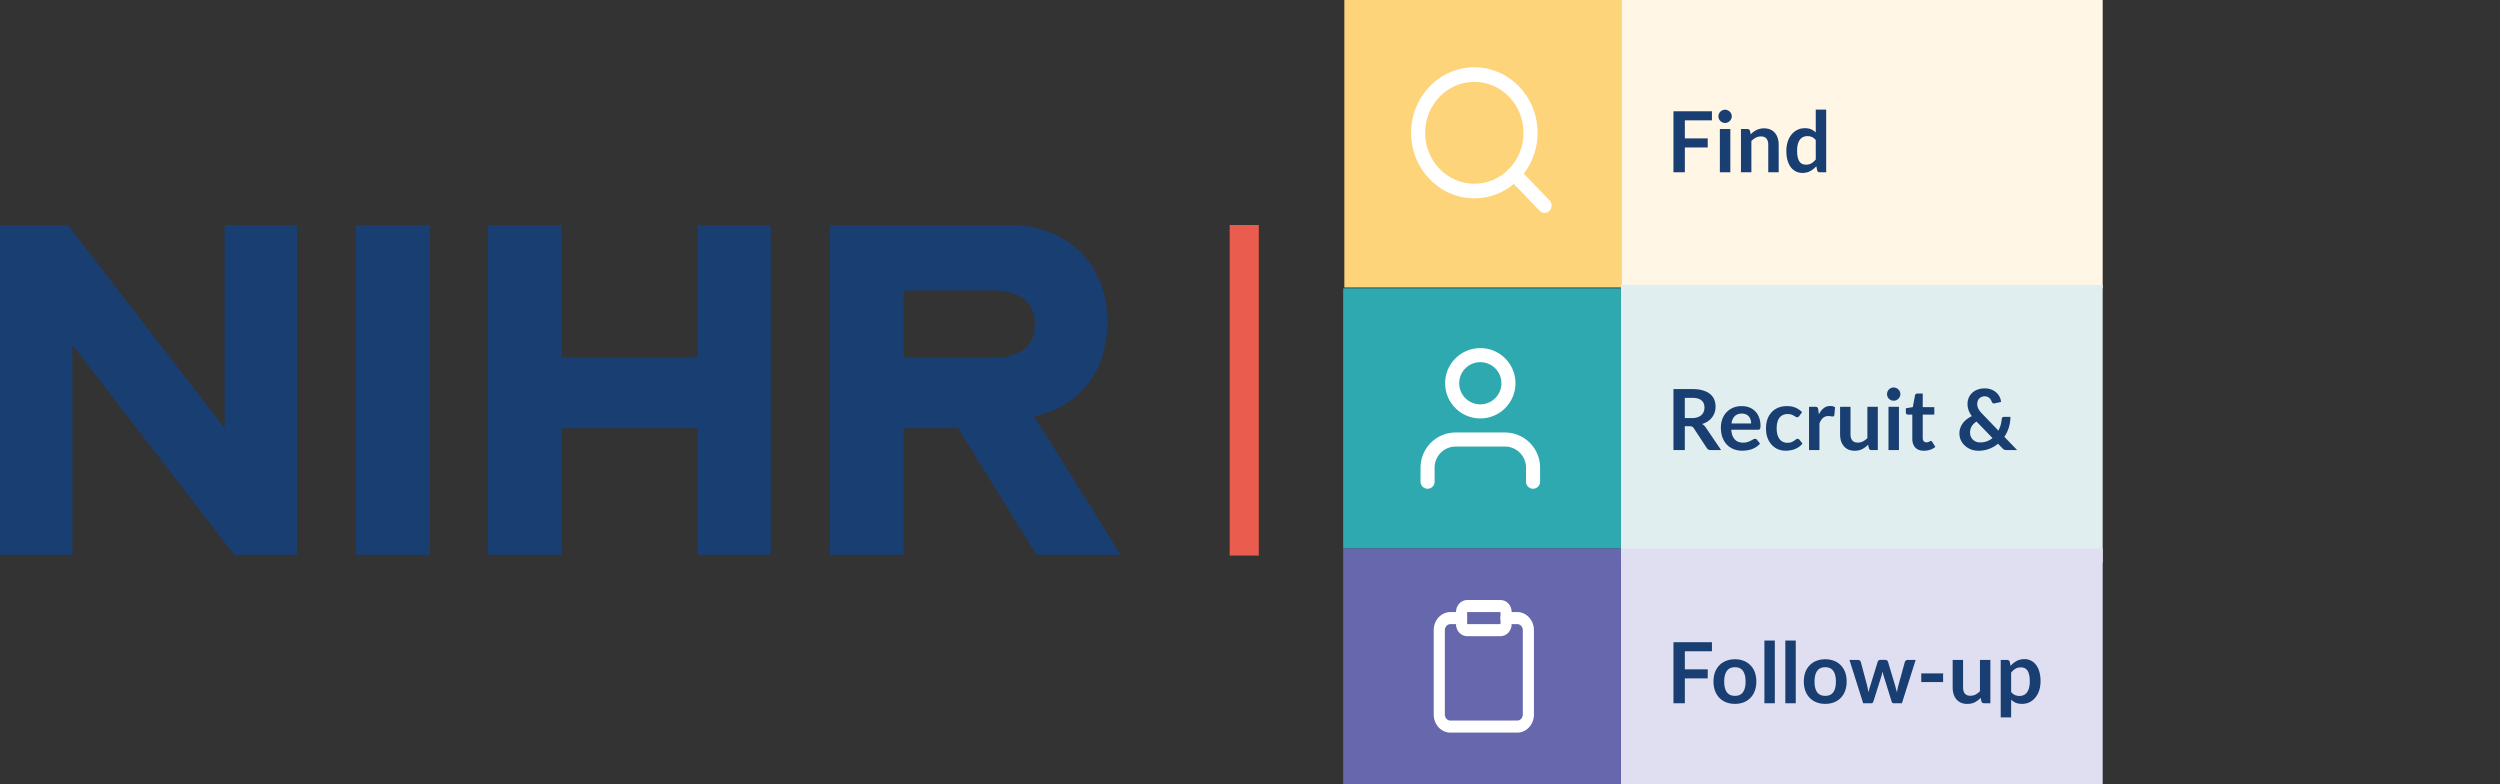 <svg xmlns="http://www.w3.org/2000/svg" width="711" height="223" fill="none"><rect width="100%" height="100%" fill="#333333" stroke="none"/><path fill="#FFF6E6" d="M461.002 0h137v82h-137z"/><path fill="#FED47A" d="M382.332 0h78.936v81.756h-78.936z"/><path fill="#193E72" d="M479.172 34.216v5.136h6.504v2.58h-6.504V49h-3.24V31.648h10.944v2.568h-7.704Zm12.934 2.472V49h-2.976V36.688h2.976Zm.408-3.588c0 .256-.052.496-.156.72-.104.224-.244.42-.42.588a1.99 1.99 0 0 1-.6.408c-.232.096-.48.144-.744.144-.256 0-.5-.048-.732-.144a2.036 2.036 0 0 1-.588-.408 2.036 2.036 0 0 1-.408-.588 1.808 1.808 0 0 1-.144-.72c0-.264.048-.512.144-.744a1.99 1.99 0 0 1 .408-.6c.168-.168.364-.3.588-.396a1.77 1.77 0 0 1 .732-.156c.264 0 .512.052.744.156.232.096.432.228.6.396.176.168.316.368.42.6.104.232.156.48.156.744Zm5.386 5.1c.248-.248.508-.476.78-.684a4.79 4.79 0 0 1 1.872-.888 4.744 4.744 0 0 1 1.152-.132c.672 0 1.268.116 1.788.348.52.224.952.544 1.296.96.352.408.616.9.792 1.476.184.568.276 1.196.276 1.884V49h-2.964v-7.836c0-.752-.172-1.332-.516-1.74-.344-.416-.868-.624-1.572-.624-.512 0-.992.116-1.44.348a5.16 5.16 0 0 0-1.272.948V49h-2.964V36.688h1.812c.384 0 .636.18.756.54l.204.972Zm18.503 1.632c-.336-.408-.704-.696-1.104-.864a3.195 3.195 0 0 0-1.272-.252c-.448 0-.852.084-1.212.252-.36.168-.668.424-.924.768-.256.336-.452.768-.588 1.296-.136.52-.204 1.136-.204 1.848 0 .72.056 1.332.168 1.836.12.496.288.904.504 1.224.216.312.48.54.792.684.312.136.66.204 1.044.204.616 0 1.14-.128 1.572-.384.432-.256.84-.62 1.224-1.092v-5.52Zm2.964-8.664V49h-1.812c-.392 0-.64-.18-.744-.54l-.252-1.188a6.182 6.182 0 0 1-1.716 1.38c-.64.352-1.388.528-2.244.528-.672 0-1.288-.14-1.848-.42a4.196 4.196 0 0 1-1.452-1.212c-.4-.536-.712-1.196-.936-1.98-.216-.784-.324-1.68-.324-2.688 0-.912.124-1.76.372-2.544a6.19 6.19 0 0 1 1.068-2.04 4.918 4.918 0 0 1 1.668-1.344c.648-.328 1.376-.492 2.184-.492.688 0 1.276.108 1.764.324a4.52 4.52 0 0 1 1.308.876v-6.492h2.964Z"/><path fill="#fff" fill-rule="evenodd" d="M419.3 23.28c-7.726 0-13.989 6.486-13.989 14.488 0 8.001 6.263 14.488 13.989 14.488 7.726 0 13.989-6.487 13.989-14.488 0-8.002-6.263-14.489-13.989-14.489Zm-17.986 14.488c0-10.288 8.053-18.628 17.986-18.628s17.986 8.34 17.986 18.628-8.053 18.627-17.986 18.627-17.986-8.34-17.986-18.627Z" clip-rule="evenodd"/><path fill="#fff" fill-rule="evenodd" d="M429.179 47.998a1.95 1.95 0 0 1 2.826 0l8.693 9.004a2.121 2.121 0 0 1 0 2.927 1.95 1.95 0 0 1-2.826 0l-8.693-9.004a2.123 2.123 0 0 1 0-2.927Z" clip-rule="evenodd"/><path fill="#E1EEF0" d="M461 81h137v79H461z"/><path fill="#2EA9B0" d="M382 82h79v74h-79z"/><path fill="#193E72" d="M481.176 118.904c.608 0 1.136-.076 1.584-.228.456-.152.828-.36 1.116-.624.296-.272.516-.592.66-.96.144-.368.216-.772.216-1.212 0-.88-.292-1.556-.876-2.028-.576-.472-1.46-.708-2.652-.708h-2.064v5.76h2.016ZM489.48 128h-2.916c-.552 0-.952-.216-1.2-.648l-3.648-5.556a1.26 1.26 0 0 0-.456-.444c-.16-.088-.4-.132-.72-.132h-1.38V128h-3.228v-17.352h5.292c1.176 0 2.184.124 3.024.372.848.24 1.54.58 2.076 1.02.544.44.944.968 1.2 1.584.256.608.384 1.28.384 2.016a5.13 5.13 0 0 1-.264 1.656c-.168.52-.416.992-.744 1.416-.32.424-.72.796-1.2 1.116a5.923 5.923 0 0 1-1.62.756c.208.12.4.264.576.432.176.16.336.352.48.576L489.48 128Zm8.541-7.572c0-.384-.056-.744-.168-1.08a2.498 2.498 0 0 0-.48-.9 2.192 2.192 0 0 0-.828-.6c-.328-.152-.712-.228-1.152-.228-.856 0-1.532.244-2.028.732-.488.488-.8 1.18-.936 2.076h5.592Zm-5.652 1.788c.048.632.16 1.18.336 1.644.176.456.408.836.696 1.14.288.296.628.52 1.02.672.4.144.84.216 1.32.216.48 0 .892-.056 1.236-.168a5.52 5.52 0 0 0 .912-.372 15.1 15.1 0 0 0 .684-.372c.2-.112.392-.168.576-.168.248 0 .432.092.552.276l.852 1.08a5.072 5.072 0 0 1-1.104.972 6.562 6.562 0 0 1-1.284.624c-.44.152-.892.26-1.356.324a9.58 9.58 0 0 1-1.332.096 6.66 6.66 0 0 1-2.388-.42 5.453 5.453 0 0 1-1.92-1.26c-.544-.56-.972-1.248-1.284-2.064-.312-.824-.468-1.776-.468-2.856 0-.84.136-1.628.408-2.364a5.672 5.672 0 0 1 1.164-1.932 5.546 5.546 0 0 1 1.86-1.308c.736-.32 1.564-.48 2.484-.48.776 0 1.492.124 2.148.372.656.248 1.22.612 1.692 1.092.472.472.84 1.056 1.104 1.752.272.688.408 1.476.408 2.364 0 .448-.048.752-.144.912-.096.152-.28.228-.552.228h-7.62Zm19.36-3.924c-.088.112-.176.2-.264.264-.08.064-.2.096-.36.096a.841.841 0 0 1-.444-.132 7.894 7.894 0 0 0-.516-.312c-.2-.12-.44-.224-.72-.312-.272-.096-.612-.144-1.02-.144-.52 0-.976.096-1.368.288a2.59 2.59 0 0 0-.984.804c-.256.352-.448.78-.576 1.284a6.79 6.79 0 0 0-.192 1.692c0 .656.068 1.24.204 1.752.144.512.348.944.612 1.296.264.344.584.608.96.792.376.176.8.264 1.272.264s.852-.056 1.14-.168c.296-.12.544-.248.744-.384.2-.144.372-.272.516-.384.152-.12.32-.18.504-.18.24 0 .42.092.54.276l.852 1.08a5.52 5.52 0 0 1-1.068.972 6.12 6.12 0 0 1-1.2.624c-.408.152-.832.26-1.272.324a8.832 8.832 0 0 1-1.296.096c-.76 0-1.476-.14-2.148-.42a5.143 5.143 0 0 1-1.764-1.248c-.504-.544-.904-1.208-1.2-1.992-.288-.792-.432-1.692-.432-2.7 0-.904.128-1.74.384-2.508a5.698 5.698 0 0 1 1.152-2.004 5.22 5.22 0 0 1 1.872-1.332c.744-.32 1.6-.48 2.568-.48.92 0 1.724.148 2.412.444.696.296 1.32.72 1.872 1.272l-.78 1.08Zm5.554-.468c.384-.736.84-1.312 1.368-1.728.528-.424 1.152-.636 1.872-.636.568 0 1.024.124 1.368.372l-.192 2.22a.588.588 0 0 1-.18.312.478.478 0 0 1-.3.084c-.12 0-.3-.02-.54-.06-.232-.04-.46-.06-.684-.06-.328 0-.62.048-.876.144a2.218 2.218 0 0 0-.696.42c-.2.176-.38.392-.54.648a6.88 6.88 0 0 0-.432.876V128h-2.964v-12.312h1.74c.304 0 .516.056.636.168.12.104.2.296.24.576l.18 1.392Zm16.766-2.136V128h-1.812c-.392 0-.64-.18-.744-.54l-.204-.984a6.736 6.736 0 0 1-1.668 1.248c-.608.312-1.324.468-2.148.468-.672 0-1.268-.112-1.788-.336a3.642 3.642 0 0 1-1.296-.972 4.315 4.315 0 0 1-.804-1.476 6.465 6.465 0 0 1-.264-1.896v-7.824h2.964v7.824c0 .752.172 1.336.516 1.752.352.408.876.612 1.572.612.512 0 .992-.112 1.44-.336a5.16 5.16 0 0 0 1.272-.948v-8.904h2.964Zm6.01 0V128h-2.976v-12.312h2.976Zm.408-3.588c0 .256-.052.496-.156.72-.104.224-.244.42-.42.588a1.99 1.99 0 0 1-.6.408c-.232.096-.48.144-.744.144-.256 0-.5-.048-.732-.144a2.036 2.036 0 0 1-.588-.408 2.036 2.036 0 0 1-.408-.588 1.808 1.808 0 0 1-.144-.72c0-.264.048-.512.144-.744a1.99 1.99 0 0 1 .408-.6c.168-.168.364-.3.588-.396a1.77 1.77 0 0 1 .732-.156c.264 0 .512.052.744.156.232.096.432.228.6.396.176.168.316.368.42.6.104.232.156.48.156.744Zm6.718 16.092c-1.072 0-1.896-.3-2.472-.9-.568-.608-.852-1.444-.852-2.508v-6.876h-1.26a.578.578 0 0 1-.408-.156c-.112-.104-.168-.26-.168-.468v-1.176l1.98-.324.624-3.36a.658.658 0 0 1 .228-.372.678.678 0 0 1 .432-.132h1.536v3.876h3.288v2.112h-3.288v6.672c0 .384.092.684.276.9.192.216.452.324.78.324.184 0 .336-.02.456-.06.128-.048.236-.096.324-.144.096-.048.18-.092.252-.132a.387.387 0 0 1 .216-.072.32.32 0 0 1 .216.072.85.85 0 0 1 .18.192l.888 1.44c-.432.36-.928.632-1.488.816-.56.184-1.14.276-1.74.276Zm14.934-8.304c-.64.416-1.108.888-1.404 1.416a3.412 3.412 0 0 0-.432 1.68c0 .44.076.836.228 1.188.152.352.356.652.612.9.264.24.568.428.912.564a3.24 3.24 0 0 0 1.116.192c.704 0 1.348-.108 1.932-.324a5.6 5.6 0 0 0 1.584-.924l-4.548-4.692ZM573.675 128h-2.904c-.304 0-.552-.036-.744-.108-.184-.072-.38-.224-.588-.456l-1.2-1.236a8.69 8.69 0 0 1-5.616 1.992c-.664 0-1.32-.112-1.968-.336a5.484 5.484 0 0 1-1.716-.996 5.095 5.095 0 0 1-1.224-1.56c-.304-.616-.456-1.308-.456-2.076 0-.544.088-1.056.264-1.536.176-.488.42-.94.732-1.356a5.672 5.672 0 0 1 1.116-1.116 7.442 7.442 0 0 1 1.416-.864c-.432-.6-.744-1.184-.936-1.752a5.401 5.401 0 0 1-.288-1.716c0-.6.108-1.168.324-1.704a4.114 4.114 0 0 1 .96-1.416c.416-.4.928-.716 1.536-.948.608-.24 1.296-.36 2.064-.36.704 0 1.332.108 1.884.324.56.216 1.036.504 1.428.864.4.36.712.772.936 1.236.232.464.368.944.408 1.44l-1.884.396c-.352.072-.608-.08-.768-.456a2.673 2.673 0 0 0-.288-.588 1.886 1.886 0 0 0-.408-.492 1.733 1.733 0 0 0-.564-.336 1.96 1.96 0 0 0-.744-.132c-.336 0-.636.06-.9.18a1.917 1.917 0 0 0-1.08 1.152 2.305 2.305 0 0 0-.144.816c0 .24.024.472.072.696.048.224.128.448.24.672.112.224.256.456.432.696.184.232.408.484.672.756l4.608 4.788a8.407 8.407 0 0 0 .636-1.596 8.87 8.87 0 0 0 .312-1.704.782.782 0 0 1 .192-.444.56.56 0 0 1 .432-.168h1.848a10.478 10.478 0 0 1-.456 3.024 9.78 9.78 0 0 1-1.272 2.652l3.636 3.768Z"/><path fill="#fff" fill-rule="evenodd" d="M406.929 125.929A10.001 10.001 0 0 1 414 123h14a10.001 10.001 0 0 1 10 10v4a2 2 0 1 1-4 0v-4a6.003 6.003 0 0 0-1.757-4.243A6.003 6.003 0 0 0 428 127h-14a6.003 6.003 0 0 0-4.243 1.757A6.003 6.003 0 0 0 408 133v4a2 2 0 1 1-4 0v-4c0-2.652 1.054-5.196 2.929-7.071ZM421 103a6 6 0 1 0 0 12 6 6 0 0 0 0-12Zm-10 6c0-5.523 4.477-10 10-10s10 4.477 10 10-4.477 10-10 10-10-4.477-10-10Z" clip-rule="evenodd"/><path fill="#E0DFF1" d="M461 156h137v67H461z"/><path fill="#6667AD" d="M382 156h79v67h-79z"/><path fill="#fff" fill-rule="evenodd" d="M412.5 177.501c-.42 0-.823.18-1.12.502a1.786 1.786 0 0 0-.463 1.212v23.998c0 .455.166.891.463 1.212.297.322.7.503 1.12.503h19c.42 0 .823-.181 1.12-.503.297-.321.463-.757.463-1.212v-23.998c0-.455-.166-.891-.463-1.212a1.523 1.523 0 0 0-1.12-.502h-3.167c-.874 0-1.583-.768-1.583-1.715 0-.946.709-1.714 1.583-1.714h3.167c1.26 0 2.468.542 3.359 1.506.891.965 1.391 2.273 1.391 3.637v23.998c0 1.364-.5 2.672-1.391 3.637-.891.964-2.099 1.506-3.359 1.506h-19c-1.26 0-2.468-.542-3.359-1.506-.891-.965-1.391-2.273-1.391-3.637v-23.998c0-1.364.5-2.672 1.391-3.637.891-.964 2.099-1.506 3.359-1.506h3.167c.874 0 1.583.768 1.583 1.714 0 .947-.709 1.715-1.583 1.715H412.5Z" clip-rule="evenodd"/><path fill="#fff" fill-rule="evenodd" d="M414.084 174.072c0-1.893 1.418-3.428 3.167-3.428h9.5c1.749 0 3.166 1.535 3.166 3.428v3.429c0 1.893-1.417 3.428-3.166 3.428h-9.5c-1.749 0-3.167-1.535-3.167-3.428v-3.429Zm12.667 0h-9.5v3.429h9.5v-3.429Z" clip-rule="evenodd"/><path fill="#193E72" d="M479.172 185.216v5.136h6.504v2.58h-6.504V200h-3.24v-17.352h10.944v2.568h-7.704Zm14.256 2.28c.912 0 1.74.148 2.484.444a5.384 5.384 0 0 1 1.92 1.26 5.492 5.492 0 0 1 1.236 1.992c.288.784.432 1.66.432 2.628 0 .976-.144 1.856-.432 2.64a5.611 5.611 0 0 1-1.236 2.004 5.307 5.307 0 0 1-1.92 1.272c-.744.296-1.572.444-2.484.444-.92 0-1.756-.148-2.508-.444a5.424 5.424 0 0 1-1.932-1.272 5.845 5.845 0 0 1-1.236-2.004c-.288-.784-.432-1.664-.432-2.64 0-.968.144-1.844.432-2.628.296-.784.708-1.448 1.236-1.992a5.504 5.504 0 0 1 1.932-1.26c.752-.296 1.588-.444 2.508-.444Zm0 10.404c1.024 0 1.78-.344 2.268-1.032.496-.688.744-1.696.744-3.024s-.248-2.34-.744-3.036c-.488-.696-1.244-1.044-2.268-1.044-1.04 0-1.812.352-2.316 1.056-.496.696-.744 1.704-.744 3.024s.248 2.328.744 3.024c.504.688 1.276 1.032 2.316 1.032Zm11.333-15.732V200h-2.964v-17.832h2.964Zm5.953 0V200h-2.964v-17.832h2.964Zm8.401 5.328c.912 0 1.74.148 2.484.444a5.384 5.384 0 0 1 1.92 1.26 5.492 5.492 0 0 1 1.236 1.992c.288.784.432 1.66.432 2.628 0 .976-.144 1.856-.432 2.64a5.611 5.611 0 0 1-1.236 2.004 5.307 5.307 0 0 1-1.92 1.272c-.744.296-1.572.444-2.484.444-.92 0-1.756-.148-2.508-.444a5.424 5.424 0 0 1-1.932-1.272 5.845 5.845 0 0 1-1.236-2.004c-.288-.784-.432-1.664-.432-2.64 0-.968.144-1.844.432-2.628.296-.784.708-1.448 1.236-1.992a5.504 5.504 0 0 1 1.932-1.26c.752-.296 1.588-.444 2.508-.444Zm0 10.404c1.024 0 1.78-.344 2.268-1.032.496-.688.744-1.696.744-3.024s-.248-2.34-.744-3.036c-.488-.696-1.244-1.044-2.268-1.044-1.04 0-1.812.352-2.316 1.056-.496.696-.744 1.704-.744 3.024s.248 2.328.744 3.024c.504.688 1.276 1.032 2.316 1.032Zm25.702-10.212L540.905 200h-2.376c-.272 0-.46-.176-.564-.528l-2.208-7.116c-.072-.24-.14-.476-.204-.708-.056-.24-.104-.48-.144-.72-.048.24-.104.484-.168.732-.056.24-.12.48-.192.72l-2.244 7.092c-.096.352-.308.528-.636.528h-2.28l-3.9-12.312h2.364c.216 0 .4.052.552.156a.726.726 0 0 1 .3.396l1.764 6.576c.088.36.164.712.228 1.056.072.344.132.688.18 1.032.088-.344.18-.688.276-1.032.104-.344.212-.696.324-1.056l2.04-6.6a.765.765 0 0 1 .276-.396.858.858 0 0 1 .516-.156h1.308c.208 0 .384.052.528.156a.726.726 0 0 1 .3.396l1.98 6.6c.104.36.2.716.288 1.068.096.344.188.688.276 1.032.104-.68.252-1.38.444-2.1l1.812-6.576a.81.81 0 0 1 .3-.396.858.858 0 0 1 .516-.156h2.256Zm1.59 3.828h6.216v2.472h-6.216v-2.472Zm19.657-3.828V200h-1.812c-.392 0-.64-.18-.744-.54l-.204-.984a6.736 6.736 0 0 1-1.668 1.248c-.608.312-1.324.468-2.148.468-.672 0-1.268-.112-1.788-.336a3.642 3.642 0 0 1-1.296-.972 4.315 4.315 0 0 1-.804-1.476 6.465 6.465 0 0 1-.264-1.896v-7.824h2.964v7.824c0 .752.172 1.336.516 1.752.352.408.876.612 1.572.612.512 0 .992-.112 1.44-.336a5.16 5.16 0 0 0 1.272-.948v-8.904h2.964Zm5.903 9.12c.336.408.7.696 1.092.864.4.168.832.252 1.296.252.448 0 .852-.084 1.212-.252a2.33 2.33 0 0 0 .912-.768c.256-.344.452-.776.588-1.296.136-.528.204-1.148.204-1.86 0-.72-.06-1.328-.18-1.824-.112-.504-.276-.912-.492-1.224a1.957 1.957 0 0 0-.792-.684 2.411 2.411 0 0 0-1.044-.216c-.616 0-1.14.132-1.572.396-.432.256-.84.62-1.224 1.092v5.52Zm-.156-7.44a6.422 6.422 0 0 1 1.716-1.38c.64-.352 1.392-.528 2.256-.528a4 4 0 0 1 1.836.42c.56.28 1.04.688 1.44 1.224.408.528.72 1.184.936 1.968.224.776.336 1.668.336 2.676 0 .92-.124 1.772-.372 2.556a6.19 6.19 0 0 1-1.068 2.04 4.894 4.894 0 0 1-1.668 1.356c-.648.32-1.376.48-2.184.48-.688 0-1.276-.104-1.764-.312a4.402 4.402 0 0 1-1.308-.888v5.04h-2.964v-16.332h1.812c.384 0 .636.18.756.54l.24 1.14ZM63.874 64v57.797L19.31 64H0v93.789h20.585V98.086l46.046 59.703H84.46V64H63.874Zm58.359 0h-21.009v93.789h21.009V64Zm76.18 0v37.683h-38.621V64h-21.009v93.789h21.009v-35.992h38.621v35.992h20.797V64h-20.797Zm85.1 37.683h-26.526V82.628h26.529c4.453.215 10.821 1.906 10.821 9.528 0 7.621-6.368 9.527-10.824 9.527Zm10.612 16.726c11.883-2.54 20.797-11.641 20.797-26.885 0-16.94-11.886-27.101-26.53-27.524h-52.411v93.789h21.009v-35.992h15.491l22.283 35.992h23.981l-24.62-39.38Z"/><path fill="#EA5D4E" d="M358.001 64h-8.278v94h8.278V64Z"/></svg>